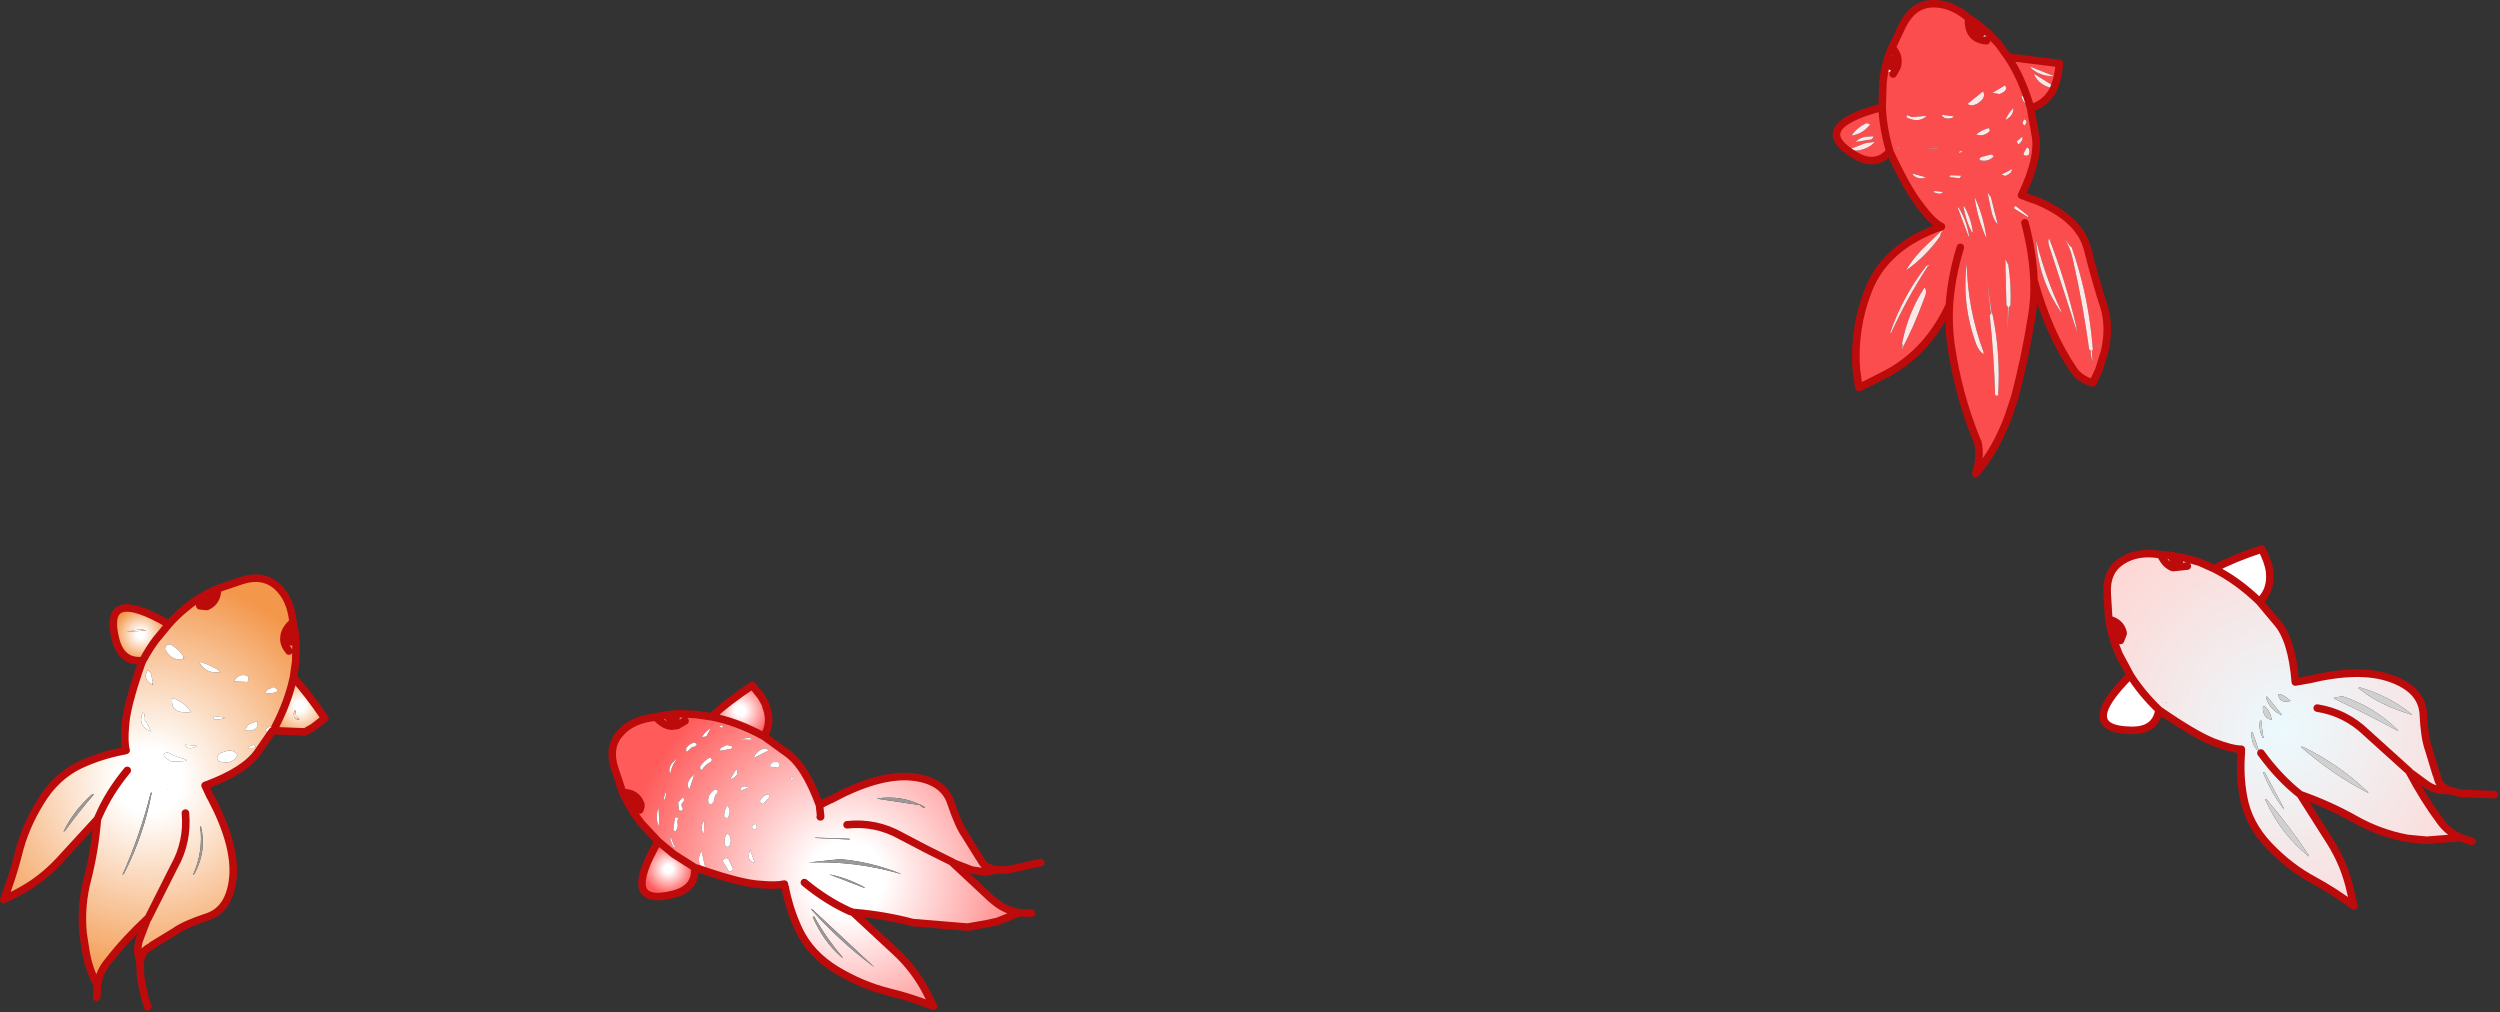 <?xml version="1.0" encoding="utf-8"?>
<svg version="1.1" id="Layer_1"
xmlns="http://www.w3.org/2000/svg"
xmlns:xlink="http://www.w3.org/1999/xlink"
xmlns:author="http://www.sothink.com"
width="331px" height="134px"
xml:space="preserve">
<rect width="100%" height="100%" fill="#333333" stroke="none"/>
<g id="1051" transform="matrix(1, 0, 0, 1, -148.05, -345.05)">
<path style="fill:#FFFFFF;fill-opacity:1" d="M447.75,419.55L447.75 419.6L447.75 419.55M441.2,420.35Q443.8 418.95 447.5 417.75Q448.35 419.35 448.55 420.7L448.6 420.7L448.65 420.75L448.55 420.85Q448.8 423.15 447.2 424.7Q444.3 421.9 441.2 420.35M430.25,441.75Q422.85 441.65 430.1 434.45Q431.55 436.75 433.75 438.9L433.9 439.05Q433.45 441.8 430.25 441.75" />
<path style="fill:#FEE7E7;fill-opacity:1" d="M447.75,419.6L447.75 419.55L447.75 419.6M451.15,440.25L451.2 440.3L451.15 440.3L451.15 440.25M437.2,419L437.3 419.05L437.45 419.25L437.45 419.4L436.55 420.1L435.75 420.05L434.8 419.1L434.8 418.9Q435.25 418.85 435.8 419.35L435.9 419.45L436.2 419.55L436.4 419.55L436.6 419.4L437.2 419M438.95,430.8L439 430.8L438.95 430.8M429.15,428.85L429.2 428.95L429.15 428.95L428.9 429.5L428.8 429.85L428.8 429.95L428.3 430.1L428.2 430Q428.15 429.65 428.4 429.3L428.45 429.2L428.5 429.05L428.6 428.65L428.05 428.1L427.8 427.75L428.1 428L428.15 428.05L428.25 428.15L428 427.65L428.05 427.55L428.2 427.65L428.25 427.7L428.8 428.65Q429 428.55 429.15 428.8L429.15 428.85M434.95,438.1L434.85 438.15L434.8 438.05L434.95 438.1M437.65,436.5L437.65 436.55L437.6 436.55L437.65 436.5M445.35,444.7L445.3 444.7L445.35 444.7M442.7,440.2L442.7 440.15L442.7 440.2M471.05,449.65L471 449.65L471 449.6L471.05 449.65" />
<radialGradient
id="RadialGradID_3353" gradientUnits="userSpaceOnUse" gradientTransform="matrix(0.039, 0, 0, 0.039, 450.4, 441.65)" spreadMethod ="pad" cx="0" cy="0" r="819.2" fx="0" fy="0" >
<stop  offset="0"  style="stop-color:#EBFAFE;stop-opacity:1" />
<stop  offset="1"  style="stop-color:#FFD5D2;stop-opacity:1" />
</radialGradient>
<path style="fill:url(#RadialGradID_3353) " d="M471.15,453.8Q472.15 455.2 473.8 455.95L469.35 456.3L466.75 456.05Q463.1 455.35 459.9 453.55Q456.55 451.65 452.6 450.25L456.6 456.55Q458.55 459.65 459.3 463.25L459.7 465Q457.15 463.1 454.5 461.65Q451.2 459.9 448.45 457Q445.75 454.15 445.1 450.65Q444.55 447.75 444.8 444.7L444.8 444.25Q443.55 444.25 441.1 443.3Q438.6 442.3 433.9 439.05L433.75 438.9Q431.55 436.75 430.1 434.45L428.6 431.65L428 430.1L428.2 430L428.3 430.1L428.8 429.95L428.8 429.85L429.15 428.95L429.2 428.95L429.15 428.85L429.15 428.8Q428.8 427.4 427.25 427.05L427.05 423.75Q426.85 420.7 428.95 419.35Q431.05 417.95 434.15 418.5L434.15 418.55Q434.75 419.85 435.75 420.2L436.55 420.1L437.45 419.4L437.45 419.25L437.3 419.05L437.4 418.95L439.3 419.5L441.2 420.35Q444.3 421.9 447.2 424.7L449.5 427.45Q451.5 429.7 451.95 435.35L453.65 435.05L453.7 435.25L453.7 435.05Q460.55 433.4 464.65 434.9Q468.7 436.35 468.9 439.6Q469.05 442.75 469.6 444.25L470.6 447.55L470.5 447.55L470.65 447.6L470.8 448.15Q471.05 449.2 472.5 449.75L471.05 449.65Q470.05 449.45 469.3 448.9L467.05 447.25Q468.95 450.85 471.15 453.8M450.95,437.55Q450.55 437.15 449.95 436.95L449.7 437Q449.85 438.25 451.35 437.85L450.95 437.55M447.65,438.65Q447.65 440.2 448.85 440.35L448.8 440.15Q448.5 438.95 447.8 438.5L447.65 438.65M448.05,437.3Q448.45 438.95 450.15 439.75L450.1 439.6L448.25 437.3L448.05 437.3M446.1,442.05Q446.2 443.85 447.05 444.45L447.05 444.2L446.3 442L446.1 442.05M447.25,440.6Q447.1 441.75 447.65 442.75L447.75 442.75Q447.5 441.7 447.5 440.5Q447.25 440.4 447.25 440.6M451.15,440.3L451.2 440.3L451.15 440.25L451.15 440.3M452.7,443.95Q457 447.7 461.65 450.05L461.5 449.85Q457.65 446.2 452.9 443.9L452.7 443.95M460.3,436.15Q463.1 438.45 467.45 439.7L467.15 439.45Q464.15 437.1 460.45 436.05L460.3 436.15M457.5,437.35L457.05 437.45L457.1 437.55Q461.7 439.75 465.6 441.85L465.45 441.65Q462.4 438.65 458.25 437.25L458.1 437.25L457.5 437.35M439,430.8L438.95 430.8L439 430.8M434.8,438.05L434.85 438.15L434.95 438.1L434.8 438.05M437.6,436.55L437.65 436.55L437.65 436.5L437.6 436.55M445.3,444.7L445.35 444.7L445.3 444.7M442.7,440.15L442.7 440.2L442.7 440.15M471,449.6L471 449.65L471.05 449.65L471 449.6M447.9,447.3Q447.65 447.25 447.7 447.4Q448.8 450.1 450.45 452.2L450.4 452L447.9 447.3M448,451Q450.05 455.5 453.75 458.45L453.7 458.25Q451.15 454.4 448.15 450.9Q447.9 450.8 448 451" />
<radialGradient
id="RadialGradID_3354" gradientUnits="userSpaceOnUse" gradientTransform="matrix(0.017, -0.017, 0.017, 0.017, 457.8, 438.6)" spreadMethod ="pad" cx="0" cy="0" r="819.2" fx="0" fy="0" >
<stop  offset="0"  style="stop-color:#FC7474;stop-opacity:1" />
<stop  offset="1"  style="stop-color:#FFFFFF;stop-opacity:1" />
</radialGradient>
<path style="fill:url(#RadialGradID_3354) " d="M453.7,435.25L453.65 435.05L453.7 435.05L453.7 435.25M470.6,447.55L470.8 447.55L470.85 447.65L470.65 447.6L470.5 447.55L470.6 447.55" />
<path style="fill:#D0D0D0;fill-opacity:1" d="M451.35,437.85Q449.85 438.25 449.7 437L449.95 436.95Q450.55 437.15 450.95 437.55L451.35 437.85M447.8,438.5Q448.5 438.95 448.8 440.15L448.85 440.35Q447.65 440.2 447.65 438.65L447.8 438.5M448.25,437.3L450.1 439.6L450.15 439.75Q448.45 438.95 448.05 437.3L448.25 437.3M446.3,442L447.05 444.2L447.05 444.45Q446.2 443.85 446.1 442.05L446.3 442M447.5,440.5Q447.5 441.7 447.75 442.75L447.65 442.75Q447.1 441.75 447.25 440.6Q447.25 440.4 447.5 440.5M452.9,443.9Q457.65 446.2 461.5 449.85L461.65 450.05Q457 447.7 452.7 443.95L452.9 443.9M460.45,436.05Q464.15 437.1 467.15 439.45L467.45 439.7Q463.1 438.45 460.3 436.15L460.45 436.05M458.1,437.25L458.25 437.25Q462.4 438.65 465.45 441.65L465.6 441.85Q461.7 439.75 457.1 437.55L457.05 437.45L457.5 437.35L458.1 437.25M450.4,452L450.45 452.2Q448.8 450.1 447.7 447.4Q447.65 447.25 447.9 447.3L450.4 452M448.15,450.9Q451.15 454.4 453.7 458.25L453.75 458.45Q450.05 455.5 448 451Q447.9 450.8 448.15 450.9" />
<path style="fill:#FB4D4D;fill-opacity:1" d="M437.3,419.05L437.2 419L436.6 419.4L436.4 419.55L436.2 419.55L435.9 419.45L435.8 419.35Q435.25 418.85 434.8 418.9L434.8 419.1L435.75 420.05L435.75 420.2Q434.75 419.85 434.15 418.55L434.25 418.5L435.45 418.6L437.2 418.9L437.4 418.95L437.3 419.05M428,428.35L427.95 428.35L427.55 428.45L427.25 427.05Q428.8 427.4 429.15 428.8Q429 428.55 428.8 428.65L428.25 427.7L428.2 427.65L428.05 427.55L428 427.65L428.25 428.15L428.15 428.05L428.1 428L427.8 427.75L428.05 428.1L428.6 428.65L428.5 429.05L428.45 429.2L428.4 429.3Q428.15 429.65 428.2 430L428 430.1L427.6 428.75L428 428.35M428.8,429.85L428.9 429.5L429.15 428.95L428.8 429.85" />
<radialGradient
id="RadialGradID_3355" gradientUnits="userSpaceOnUse" gradientTransform="matrix(0.023, -0.023, 0.023, 0.023, 432.95, 425.35)" spreadMethod ="pad" cx="0" cy="0" r="819.2" fx="0" fy="0" >
<stop  offset="0"  style="stop-color:#FC7474;stop-opacity:1" />
<stop  offset="1"  style="stop-color:#FFFFFF;stop-opacity:1" />
</radialGradient>
<path style="fill:url(#RadialGradID_3355) " d="M427.6,428.75L427.55 428.45L427.95 428.35L428 428.35L427.6 428.75" />
<path style="fill:none;stroke-width:1;stroke-linecap:round;stroke-linejoin:round;stroke-miterlimit:3;stroke:#BD0B0B;stroke-opacity:1" d="M437.4,418.95L439.3 419.5L441.2 420.35Q443.8 418.95 447.5 417.75Q448.35 419.35 448.55 420.7M448.55,420.85Q448.8 423.15 447.2 424.7L449.5 427.45Q451.5 429.7 451.95 435.35L453.65 435.05L453.7 435.05Q460.55 433.4 464.65 434.9Q468.7 436.35 468.9 439.6Q469.05 442.75 469.6 444.25L470.6 447.55L470.65 447.6L470.8 448.15Q471.05 449.2 472.5 449.75L472.55 449.75L473.85 450.1L474.1 450.1L478.3 450.25M452.6,450.25Q456.55 451.65 459.9 453.55Q463.1 455.35 466.75 456.05L469.35 456.3L473.8 455.95Q472.15 455.2 471.15 453.8Q468.95 450.85 467.05 447.25L467.05 447.2L461.35 442.05Q458.6 439.4 454.85 438.8M436.6,419.4L435.85 419.25L435.45 418.6L434.25 418.5M434.15,418.5L434.15 418.55Q434.75 419.85 435.75 420.2L437.65 420M429.15,428.8Q428.8 427.4 427.25 427.05L427.05 423.75Q426.85 420.7 428.95 419.35Q431.05 417.95 434.15 418.5L434.25 418.5M437.4,418.95L437.2 418.9L435.45 418.6M441.2,420.35Q444.3 421.9 447.2 424.7M427.25,427.05L427.55 428.45M427.95,428.35L428 428.35Q428.5 428.65 428.5 429.05L428.45 429.2M428.8,429.85L429.15 428.95M428,430.1L427.6 428.75L427.55 428.45M428,430.1L428.6 431.65L430.1 434.45Q431.55 436.75 433.75 438.9L433.9 439.05Q438.6 442.3 441.1 443.3Q443.55 444.25 444.8 444.25L444.8 444.7Q444.55 447.75 445.1 450.65Q445.75 454.15 448.45 457Q451.2 459.9 454.5 461.65Q457.15 463.1 459.7 465L459.3 463.25Q458.55 459.65 456.6 456.55L452.6 450.25Q449.75 448 447.4 444.75M430.1,434.45Q422.85 441.65 430.25 441.75Q433.45 441.8 433.9 439.05M467.05,447.25L469.3 448.9Q470.05 449.45 471.05 449.65L472.5 449.75L472.55 449.75M473.8,455.95L475.35 456.45" />
<path style="fill:#FB4D4D;fill-opacity:1" d="M399.25,353.8L399 353.5L399 352.4L398.95 352.35L398.85 352.2L398.8 352.25L398.75 352.85L398.7 352.7L398.7 352.6L398.6 352.25L398.55 352.25Q398.4 352.55 398.6 352.65L398.8 353.4L398.55 353.7L398.45 353.85L398.3 353.95Q397.9 354.05 397.8 354.45L397.9 354.55L398.35 354.6L398.65 354.3L399.2 353.95L399.15 353.95L399.2 353.9L399.25 353.8M394.1,396.05L393.9 394.4L393.75 394.95L393.65 395.05L393.85 394.15Q393.4 388.75 395.35 383.65Q397.6 377.65 405.1 375.05Q403.95 374.5 402.35 372.35Q400.65 370.25 398.25 365.1Q396.4 367.25 393.65 365.6Q387.35 361.85 397.25 359.25L397.35 356Q397.5 354.45 397.95 353L398.45 352.9L398 352.75Q398.2 352 398.55 351.35L399.95 348.4Q401.3 345.7 403.75 345.55Q406.25 345.4 408.65 347.4L408.7 347.5L408.8 347.5L409.75 348.15L411.3 349.45L412.65 350.85L413.9 352.6L420.7 353.45Q420.6 355.25 420.05 356.5L417.4 354.85L417.4 355Q418.05 356.3 419.65 356.7L420 356.7Q419.05 358.75 416.9 359.35L417.5 362.8Q418.15 365.8 415.7 370.9L417.3 371.5L417.3 371.7L417.4 371.5Q423.4 373.9 424.45 378.05Q425.65 382.75 426.6 385.6Q427.45 388.3 426.7 391.6L425.95 394L425.15 395.75Q423.45 395.25 422.65 394.1Q419.3 389.2 417.35 382.15Q417.45 384.6 417.05 386.95Q416.15 392.55 414.8 397.65L413.95 400.2Q412.35 404.55 409.65 407.75Q410.35 405.5 409.9 403.55L409.85 403.4L409.85 403.45L409.75 403.5L409.75 403.25Q407.3 397.25 406.35 390.65Q406 388.1 406.15 385.45Q403.3 391.6 397.9 394.5L395.45 395.75Q394.7 396.1 394.3 396.3L394.2 396L394.1 396.05M393.45,364.95L393.75 365Q395.4 364.85 396.25 363.85L396.1 363.85L395.05 364L394.9 364.05L392.95 364.8L393.45 364.95M402.95,360.4L401.2 360.55L400.55 360.3L400.45 360.35L400.55 360.45Q400.35 360.55 400.6 360.65Q402.05 361.35 403.1 360.45L402.95 360.4M402.7,364.8L402.65 364.8L404.55 364.7L404.5 364.65L402.7 364.8M395.15,361.35Q393.85 362 393.2 363Q394.65 362.8 395.65 361.55L395.55 361.45L395.15 361.35M395.9,363.45L396.1 363.2L396.1 363.15L396 363.1L395.05 363.15Q394.25 363.3 393.7 363.85L395.9 363.5L395.9 363.45M399.45,364.7L398.8 364.25L398.75 364.25L399.6 364.75L399.45 364.7M402.95,368.5L401.35 368.05L401.3 368.2Q402.1 368.95 403.1 368.5L402.95 368.5M404.2,370.35L404 370.45L404.05 370.5L404.5 370.65L404.85 370.7Q405.15 370.7 405.25 370.5L405.25 370.45L404.3 370.35L404.2 370.35M403.5,380.1L403.1 380.25Q399.95 384.3 398.3 389.15L398.45 389.1Q400.55 384.5 403.3 380.3L403.4 380.25L403.5 380.1M404.95,376.15L405.05 375.85L405.3 375.7L405.05 375.65L402.45 378.15Q401.15 379.55 400.4 380.85Q403 379.05 404.95 376.3L404.95 376.15M402.8,383.2Q400.65 386.55 399.9 390.45L399.9 390.6L399.95 390.65L399.95 390.8L399.85 391.3Q401.5 388.2 402.8 384.6Q403.25 383.65 402.9 383.15L402.8 383.2M419.95,355.1L416.9 353.9L416.85 353.95Q418 355.15 419.95 355.15L419.95 355.1M416.05,357.95L416 357.85L415.7 357.75L415.7 357.85Q415.85 358.5 416.3 358.8L416.3 358.7L416.05 357.95M417.55,356.5L418.15 357L418.05 356.9L417.5 356.45L417.55 356.5M410.1,349.45L410 349.35L409.7 349.1Q409.5 348.3 409.1 348.1L408.95 348.3L409.3 349.6L410 350L411.15 349.85L411.15 349.7L411.05 349.4L410.4 349.4L410.1 349.45M412.8,357.5Q414.05 357 413.5 356.35L411.85 357.35L412.8 357.5M410.6,357.15L408.55 358.8Q409 359.2 409.8 358.8Q411.1 358 410.6 357.15M413.65,360.9Q414.7 360.3 414.6 359.35Q413.95 360.05 413.6 360.85L413.65 360.9M411.5,362.35L411.4 362Q410.4 362.25 409.7 362.85Q410.65 363.2 411.45 362.45L411.5 362.35M415.1,363.85L415.25 364.15L415.4 364.1Q415.95 363.6 415.8 363.15L415.1 363.75L415.1 363.85M406.75,360.5L406.7 360.45L405.2 360.25L405.15 360.3Q405.45 360.95 406.55 360.65L406.6 360.6L406.7 360.5L406.75 360.5M407.45,365.3L407.9 365.15L407.75 365.05L407.5 365.1Q407.4 365.15 407.45 365.3M406.2,368.35L406.15 368.5L407.5 368.65L407.6 368.5L407.7 368.35L407.7 368.3L406.3 368.25L406.2 368.35M413.05,368.15L413.55 368.35L413.75 368.25Q414.45 367.95 414.45 367.4L414.35 367.5L413.05 368.15M411.95,365.65L411.9 365.6L411.8 365.55L411.65 365.5L410.35 365.85L410.15 366L410.15 366.15L410.15 366.25Q411.2 366.55 412 365.8L411.95 365.65M411.6,371.1L411.2 370.55L411.65 372.75Q411.9 374.1 412.55 374.75L411.65 371.15L411.6 371.1M416.2,361.55Q416.55 361.1 416.1 360.85L416 360.95Q415.85 361.15 415.85 361.45L416.15 361.7L416.2 361.55M416.25,364.85L415.95 365.4Q416.05 365.8 416.6 365.6L416.65 365.55Q416.9 364.95 416.55 364.6L416.4 364.6L416.25 364.85M417.65,377.1Q418.05 382.25 420.95 386.4L421 386.35Q418.9 381.9 417.7 377.1L417.65 377.1M416.6,373.65L414.9 372.3L414.65 372.6L416.55 373.8L416.6 373.65M422.15,377.65L422.1 377.6L421.15 376.3Q422.15 377.65 422.55 379.65Q423.85 385.4 424.65 391.3L424.7 391.35L424.9 391.5L424.85 391.65Q424.9 392.35 425.1 392.85L425.1 392.75L425 391.5L425.15 391.3L424.95 389.3Q424.3 383.4 422.35 377.8L422.15 377.65M419.35,377.6L423.05 389L422.9 388.05Q421.5 382.15 419.35 376.6Q419.15 376.95 419.35 377.6M411.05,376.45Q410.65 373.65 409.55 371.25L409.5 371.3Q409.9 374.05 411 376.5L411.05 376.45M408,372.4Q408.35 374.35 409.15 375.85L409.25 375.7Q409 373.9 408.1 372.35L408 372.4M407.25,372.55L408.7 376.4L408.75 376.3Q408.45 374.25 407.35 372.5L407.25 372.55M413.6,379.45L413.55 379.45L413.7 385.45L413.9 385.7L413.85 388.95L414 385.75L414.25 385.45L414.25 385.4Q414.35 382.7 413.95 380.05L413.9 380L413.6 379.45M411.45,386.85L411.5 386.9Q412.05 392.1 412.2 397.3Q412.35 397.55 412.6 397.4Q412.95 391.9 411.85 386.6L411.75 386.55L411.15 382.25L411.65 386.6L411.45 386.85M410.65,391.6Q408.55 385.9 408.45 379.95Q407.75 385.4 409.75 390.75Q410.15 391.65 410.7 391.95L410.65 391.6M425.95,391L425.9 390.9L425.65 390.8L425.95 391" />
<path style="fill:#FEE7E7;fill-opacity:1" d="M399.2,353.9L399.15 353.95L399.2 353.95L398.65 354.3L398.35 354.6L397.9 354.55L397.8 354.45Q397.9 354.05 398.3 353.95L398.45 353.85L398.55 353.7L398.8 353.4L398.6 352.65Q398.4 352.55 398.55 352.25L398.6 352.25L398.7 352.6L398.7 352.7L398.75 352.85L398.8 352.25L398.85 352.2L398.95 352.35L399 352.4L399 353.5L399.25 353.8L399.2 353.9M420.05,356.5L420.15 356.6L420 356.7L419.65 356.7Q418.05 356.3 417.4 355L417.4 354.85L420.05 356.5M392.95,364.8L394.9 364.05L395.05 364L396.1 363.85L396.25 363.85Q395.4 364.85 393.75 365L393.45 364.95L392.95 364.8M403.1,360.45Q402.05 361.35 400.6 360.65Q400.35 360.55 400.55 360.45L400.45 360.35L400.55 360.3L401.2 360.55L402.95 360.4L403.1 360.45M404.5,364.65L404.55 364.7L402.65 364.8L402.7 364.8L404.5 364.65M395.55,361.45L395.65 361.55Q394.65 362.8 393.2 363Q393.85 362 395.15 361.35L395.55 361.45M395.9,363.5L393.7 363.85Q394.25 363.3 395.05 363.15L396 363.1L396.1 363.15L396.1 363.2L395.9 363.45L395.9 363.5M399.6,364.75L398.75 364.25L398.8 364.25L399.45 364.7L399.6 364.75M403.1,368.5Q402.1 368.95 401.3 368.2L401.35 368.05L402.95 368.5L403.1 368.5M404.3,370.35L405.25 370.45L405.25 370.5Q405.15 370.7 404.85 370.7L404.5 370.65L404.05 370.5L404 370.45L404.2 370.35L404.3 370.35M403.4,380.25L403.3 380.3Q400.55 384.5 398.45 389.1L398.3 389.15Q399.95 384.3 403.1 380.25L403.5 380.1L403.4 380.25M404.95,376.3Q403 379.05 400.4 380.85Q401.15 379.55 402.45 378.15L405.05 375.65L405.3 375.7L405.05 375.85L404.95 376.15L404.95 376.3M402.9,383.15Q403.25 383.65 402.8 384.6Q401.5 388.2 399.85 391.3L399.95 390.8L399.95 390.65L399.9 390.6L399.9 390.45Q400.65 386.55 402.8 383.2L402.9 383.15M419.95,355.15Q418 355.15 416.85 353.95L416.9 353.9L419.95 355.1L419.95 355.15M416.3,358.7L416.3 358.8Q415.85 358.5 415.7 357.85L415.7 357.75L416 357.85L416.05 357.95L416.3 358.7M417.5,356.45L418.05 356.9L418.15 357L417.55 356.5L417.5 356.45M410.4,349.4L411.05 349.4L411.15 349.7L411.15 349.85L410 350L409.3 349.6L408.95 348.3L409.1 348.1Q409.5 348.3 409.7 349.1L410 349.35L410.1 349.45L410.4 349.4M411.85,357.35L413.5 356.35Q414.05 357 412.8 357.5L411.85 357.35M409.8,358.8Q409 359.2 408.55 358.8L410.6 357.15Q411.1 358 409.8 358.8M413.6,360.85Q413.95 360.05 414.6 359.35Q414.7 360.3 413.65 360.9L413.6 360.85M411.45,362.45Q410.65 363.2 409.7 362.85Q410.4 362.25 411.4 362L411.5 362.35L411.45 362.45M415.1,363.75L415.8 363.15Q415.95 363.6 415.4 364.1L415.25 364.15L415.1 363.85L415.1 363.75M406.7,360.5L406.6 360.6L406.55 360.65Q405.45 360.95 405.15 360.3L405.2 360.25L406.7 360.45L406.75 360.5L406.7 360.5M407.5,365.1L407.75 365.05L407.9 365.15L407.45 365.3Q407.4 365.15 407.5 365.1M406.3,368.25L407.7 368.3L407.7 368.35L407.6 368.5L407.5 368.65L406.15 368.5L406.2 368.35L406.3 368.25M414.35,367.5L414.45 367.4Q414.45 367.95 413.75 368.25L413.55 368.35L413.05 368.15L414.35 367.5M412,365.8Q411.2 366.55 410.15 366.25L410.15 366.15L410.15 366L410.35 365.85L411.65 365.5L411.8 365.55L411.9 365.6L411.95 365.65L412 365.8M411.65,371.15L412.55 374.75Q411.9 374.1 411.65 372.75L411.2 370.55L411.6 371.1L411.65 371.15M416.15,361.7L415.85 361.45Q415.85 361.15 416 360.95L416.1 360.85Q416.55 361.1 416.2 361.55L416.15 361.7M416.4,364.6L416.55 364.6Q416.9 364.95 416.65 365.55L416.6 365.6Q416.05 365.8 415.95 365.4L416.25 364.85L416.4 364.6M417.7,377.1Q418.9 381.9 421 386.35L420.95 386.4Q418.05 382.25 417.65 377.1L417.7 377.1M422.35,377.8Q424.3 383.4 424.95 389.3L425.15 391.3L425 391.5L425.1 392.75L425.1 392.85Q424.9 392.35 424.85 391.65L424.9 391.5L424.7 391.35L424.65 391.3Q423.85 385.4 422.55 379.65Q422.15 377.65 421.15 376.3L422.1 377.6L422.15 377.65L422.35 377.8M419.35,376.6Q421.5 382.15 422.9 388.05L423.05 389L419.35 377.6Q419.15 376.95 419.35 376.6M411,376.5Q409.9 374.05 409.5 371.3L409.55 371.25Q410.65 373.65 411.05 376.45L411 376.5M408.1,372.35Q409 373.9 409.25 375.7L409.15 375.85Q408.35 374.35 408 372.4L408.1 372.35M407.35,372.5Q408.45 374.25 408.75 376.3L408.7 376.4L407.25 372.55L407.35 372.5M413.9,380L413.95 380.05Q414.35 382.7 414.25 385.4L414.25 385.45L414 385.75L413.85 388.95L413.9 385.7L413.7 385.45L413.55 379.45L413.6 379.45L413.9 380M411.65,386.6L411.15 382.25L411.75 386.55L411.85 386.6Q412.95 391.9 412.6 397.4Q412.35 397.55 412.2 397.3Q412.05 392.1 411.5 386.9L411.45 386.85L411.65 386.6M410.7,391.95Q410.15 391.65 409.75 390.75Q407.75 385.4 408.45 379.95Q408.55 385.9 410.65 391.6L410.7 391.95" />
<radialGradient
id="RadialGradID_3356" gradientUnits="userSpaceOnUse" gradientTransform="matrix(0.031, -0.008, 0.008, 0.031, 404.25, 352.8)" spreadMethod ="pad" cx="0" cy="0" r="819.2" fx="0" fy="0" >
<stop  offset="0"  style="stop-color:#FC7474;stop-opacity:1" />
<stop  offset="1"  style="stop-color:#FFFFFF;stop-opacity:1" />
</radialGradient>
<path style="fill:url(#RadialGradID_3356) " d="M398,352.75L398.45 352.9L397.95 353L398 352.75M416.55,373.8L414.65 372.6L414.9 372.3L416.6 373.65L416.55 373.8" />
<radialGradient
id="RadialGradID_3357" gradientUnits="userSpaceOnUse" gradientTransform="matrix(0.024, -0.006, 0.006, 0.024, 419.15, 376.65)" spreadMethod ="pad" cx="0" cy="0" r="819.2" fx="0" fy="0" >
<stop  offset="0"  style="stop-color:#FC7474;stop-opacity:1" />
<stop  offset="1"  style="stop-color:#FFFFFF;stop-opacity:1" />
</radialGradient>
<path style="fill:url(#RadialGradID_3357) " d="M417.3,371.7L417.3 371.5L417.4 371.5L417.3 371.7M425.65,390.8L425.9 390.9L425.95 391L425.65 390.8" />
<radialGradient
id="RadialGradID_3358" gradientUnits="userSpaceOnUse" gradientTransform="matrix(0.031, -0.008, 0.008, 0.031, 410.95, 381.2)" spreadMethod ="pad" cx="0" cy="0" r="819.2" fx="0" fy="0" >
<stop  offset="0"  style="stop-color:#FC7474;stop-opacity:1" />
<stop  offset="1"  style="stop-color:#FFFFFF;stop-opacity:1" />
</radialGradient>
<path style="fill:url(#RadialGradID_3358) " d="M409.9,403.55L409.85 403.45L409.85 403.4L409.9 403.55" />
<radialGradient
id="RadialGradID_3359" gradientUnits="userSpaceOnUse" gradientTransform="matrix(0.022, -0.006, 0.006, 0.022, 404.75, 381.1)" spreadMethod ="pad" cx="0" cy="0" r="819.2" fx="0" fy="0" >
<stop  offset="0"  style="stop-color:#FC7474;stop-opacity:1" />
<stop  offset="1"  style="stop-color:#FFFFFF;stop-opacity:1" />
</radialGradient>
<path style="fill:url(#RadialGradID_3359) " d="M394.2,396L394.3 396.3L394.25 396.35L394.15 396.35L394.1 396.05L394.2 396" />
<path style="fill:none;stroke-width:1;stroke-linecap:round;stroke-linejoin:round;stroke-miterlimit:3;stroke:#BD0B0B;stroke-opacity:1" d="M399.25,353.8Q399.6 352.45 398.55 351.35Q398.2 352 398 352.75M398.45,352.9Q398.7 353.4 398.55 353.7L398.45 353.85M393.85,394.15Q393.4 388.75 395.35 383.65Q397.6 377.65 405.1 375.05Q403.95 374.5 402.35 372.35Q400.65 370.25 398.25 365.1Q396.4 367.25 393.65 365.6Q387.35 361.85 397.25 359.25L397.35 356Q397.5 354.45 397.95 353L398 352.75M399.2,353.95L398.7 354.85M398.55,351.35L399.95 348.4Q401.3 345.7 403.75 345.55Q406.25 345.4 408.65 347.4L408.8 347.5L409.75 348.15L411.3 349.45L412.65 350.85L413.9 352.6L420.7 353.45Q420.6 355.25 420.05 356.5M420,356.7Q419.05 358.75 416.9 359.35L417.5 362.8Q418.15 365.8 415.7 370.9L417.3 371.5L417.4 371.5Q423.4 373.9 424.45 378.05Q425.65 382.75 426.6 385.6Q427.45 388.3 426.7 391.6L425.95 394L425.15 395.75Q423.45 395.25 422.65 394.1Q419.3 389.2 417.35 382.15Q417.45 384.6 417.05 386.95Q416.15 392.55 414.8 397.65L413.95 400.2Q412.35 404.55 409.65 407.75Q410.35 405.5 409.9 403.55L409.85 403.45M409.75,403.25Q407.3 397.25 406.35 390.65Q406 388.1 406.15 385.45Q403.3 391.6 397.9 394.5L395.45 395.75Q394.7 396.1 394.3 396.3L394.25 396.35L394.15 396.35L394.1 396.05L393.9 394.4M398.25,365.1L398.2 364.9Q397.35 361.95 397.25 359.25M410.4,349.4Q409.5 349.05 409.75 348.15M408.65,347.4L408.7 347.5Q408.5 350.2 411.05 350.45M413.9,352.6Q415.8 355.45 416.9 359.35M416.15,374.55Q417.2 378.5 417.35 382.15M407.6,377.8Q406.4 381.7 406.15 385.45" />
<radialGradient
id="RadialGradID_3360" gradientUnits="userSpaceOnUse" gradientTransform="matrix(0.006, 0, 0, 0.006, 246.05, 439.15)" spreadMethod ="pad" cx="0" cy="0" r="819.2" fx="0" fy="0" >
<stop  offset="0.137"  style="stop-color:#FFFFFF;stop-opacity:1" />
<stop  offset="0.816"  style="stop-color:#FF5B5B;stop-opacity:1" />
</radialGradient>
<path style="fill:url(#RadialGradID_3360) " d="M248.4,437.5L248.35 437.45L248.35 437.5L248.4 437.5M242.25,439.95Q244.4 437.95 247.65 435.8L248.85 437.3L249.45 438.4L249.45 438.35L249.55 438.35L249.45 438.55Q250.3 440.65 249.2 442.55Q245.65 440.6 242.25 439.95" />
<radialGradient
id="RadialGradID_3361" gradientUnits="userSpaceOnUse" gradientTransform="matrix(6.10352e-005, 0, 0, 6.10352e-005, 248.35, 437.5)" spreadMethod ="pad" cx="0" cy="0" r="819.2" fx="0" fy="0" >
<stop  offset="0.137"  style="stop-color:#FFFFFF;stop-opacity:1" />
<stop  offset="0.816"  style="stop-color:#FF5B5B;stop-opacity:1" />
</radialGradient>
<path style="fill:url(#RadialGradID_3361) " d="M248.35,437.5L248.35 437.45L248.4 437.5L248.35 437.5" />
<radialGradient
id="RadialGradID_3362" gradientUnits="userSpaceOnUse" gradientTransform="matrix(0.044, 0, 0, 0.044, 260.15, 461.4)" spreadMethod ="pad" cx="0" cy="0" r="819.2" fx="0" fy="0" >
<stop  offset="0.137"  style="stop-color:#FFFFFF;stop-opacity:1" />
<stop  offset="0.816"  style="stop-color:#FF5B5B;stop-opacity:1" />
</radialGradient>
<path style="fill:url(#RadialGradID_3362) " d="M249.2,442.55L252.1 444.65Q254.6 446.3 256.55 451.65L258.05 450.9L258.2 451.1L258.1 450.9Q264.3 447.55 268.65 447.9Q272.95 448.3 273.95 451.35Q274.95 454.35 275.9 455.7L277.7 458.6L277.6 458.65L277.75 458.65L278.05 459.15Q278.55 460.05 280.1 460.2L278.65 460.5L278.6 460.45L278.6 460.5L278.4 460.5L276.75 460.25L274.15 459.25L279.3 464.05L279.85 464.5Q281.15 465.55 282.95 465.9L280.1 467.05L278.7 467.35L276.15 467.8L268.9 467.2Q265.15 466.2 261 465.85L266.5 470.95Q269.2 473.4 270.85 476.7L271.65 478.3Q268.7 477.1 265.75 476.4Q262.15 475.5 258.75 473.45Q255.4 471.4 253.85 468.2Q252.6 465.55 252 462.5L251.95 462.4L251.9 462.1Q250.85 462.35 248.65 462.15L248.1 462.1Q245.85 461.85 241.65 460.45L240.35 460L240.3 460L240.25 460L240 459.9L239.85 459.8L237.25 458.15L235.2 456.45L233 454.1L232 452.75L232.2 452.65L232.3 452.65Q232.6 452.75 232.75 452.4L232.75 452.3Q233 451.8 232.85 451.4L232.85 451.35L232.8 451.3L232.75 451.2Q232.1 449.95 230.5 450L229.45 446.85Q228.5 444 230.15 442.15Q231.8 440.25 234.95 440L234.95 440.05Q235.9 441.1 236.95 441.2L237.75 441.1L237.7 440.9L238.4 440L238.3 439.85L238.15 439.65L238.2 439.55L240.15 439.65L242.25 439.95Q245.65 440.6 249.2 442.55M243.3,441.25Q243.9 441.6 243.7 441.1L243.3 441.2L243.3 441.25M244.95,443.85L244.3 443.7L244.15 443.75L243.55 444.05Q243.4 444.1 243.4 444.3L243.4 444.45L244.85 444.2L245 444L245 443.9L244.95 443.85M247.55,442.9Q247.35 442.65 247.05 442.75L245.9 442.95L247.6 443L247.55 442.9M249.05,444.2Q248.1 444.6 247.85 445.4L249.75 444.45L249.75 444.35Q249.5 444.1 249.2 444.15L249.05 444.2M270.05,451.85L270.3 452L270.55 452L270.4 451.85L269.95 451.6L269.9 451.6Q267.35 450.35 264.25 450.75L264.2 450.8L269.85 451.65L269.9 451.7L270.05 451.85M259.3,458.8L255.05 459.25Q261.15 459 267.1 460.7L267.4 460.8L267.1 460.65Q263.3 459.15 259.3 458.8M253.15,448.1L252.8 447.95L252.7 448.05Q252.8 448.5 253.15 448.15L253.15 448.1M256.65,453.2L256.7 453.2L256.7 453.15L256.65 453.2M257,456.65L257.05 456.6L257 456.65M260.6,456.2L260.5 456.1L256.05 455.95L255.9 456L256.05 456L260.6 456.2M250.7,445.95L250.45 445.95L250.3 446.05Q250 446.2 250 446.55L251.1 446.7L251.25 446.45L251.3 446.3L251.25 446.2Q251.1 445.85 250.7 445.9L250.7 445.95M248.65,451.2L249 451.5L249.15 451.45L249.95 450.55L249.95 450.45Q249.95 450.2 249.55 450.25Q248.9 450.5 248.65 451.15L248.65 451.2M244.85,448.2Q245.95 447.75 245.6 446.95Q245.5 446.95 245.45 447.05L244.75 448.15L244.85 448.2M247.2,449.25L246.6 449.15L246.25 449.25L246.1 449.5L246.1 449.75L246.35 449.7L246.55 449.55L247.25 449.3L247.2 449.25M248,454.15Q247.55 454.25 247.65 454.75L248.05 454.9L248.1 454.85Q248.45 454.35 248 454.1L248 454.15M244.3,451.8Q243.85 452.45 243.95 453.3L244.4 453.35L244.45 453.25Q244.9 452.35 244.4 451.75L244.3 451.8M244.4,455.4L244.3 455.45Q243.8 456.1 244.05 456.95Q244.2 457.25 244.55 457.15L244.6 457.1Q245.1 456.1 244.4 455.4M247.35,457.65Q247.15 458.1 247.2 458.65Q247.55 459.3 247.95 459.25L247.95 459.2L247.4 457.65L247.35 457.65M248.8,458.7L248.8 458.75L248.85 458.7L248.8 458.7M252.55,462.4L252.55 462.35L252.5 462.4L252.55 462.4M244.4,458.75L244.2 458.65L244.05 458.7L243.7 459L243.75 459.1L244.55 460.4L244.75 460.45L245.05 460.25L245.1 460.1L244.5 458.8L244.4 458.75M257.8,460.8L262.6 462.65L262.45 462.5Q260.25 461.3 257.8 460.8M263.8,473.1L263.6 472.9L255.55 465.4L255.45 465.45Q259.2 469.65 263.6 472.95L263.8 473.1M259.65,471.9L259.5 471.65Q257.4 469.2 255.85 466.4L255.65 466.45Q257.1 469.75 259.45 471.75L259.65 471.9M241.95,441.6Q241.3 442.05 241 442.65L241.55 442.55L241.6 442.5L242.1 441.55L241.95 441.6M239.75,443.4L239.75 443.45Q239.2 443.6 238.9 444.15L238.9 444.45L239 444.6L239.7 443.95L240.05 443.9L240.3 443.65L240.25 443.55Q240.05 443.3 239.75 443.4M242.25,445.8Q242.4 445.5 242.05 445.35Q241.35 445.7 240.85 446.4L240.8 446.45Q240.65 446.85 240.95 447L241 446.95Q241.45 446.25 242.2 445.9L242.25 445.8M239.85,447.7Q238.75 448.65 239.3 449.55L239.35 449.5L239.95 447.65L239.85 447.7M238.35,451.4Q238.85 450.95 238.45 450.6L237.85 451.3L237.85 451.45L237.95 452.3Q238.3 452.55 238.45 452.2L238.45 452.1Q238.25 451.85 238.3 451.45L238.35 451.4M242.6,449.65Q241.65 450.3 241.85 451.4Q242.15 451.65 242.4 451.4L242.55 451.15L242.75 450.3L242.85 450.25Q243.35 449.75 242.8 449.55L242.6 449.65M237.65,445.55Q236.35 446.45 236.8 447.5L236.8 447.45Q237.05 446.2 237.75 445.5L237.65 445.55M235.9,451L235.9 451.05Q236.3 450.65 236.2 450L236.1 450.05L235.9 451M237.55,453.25L237.4 453.4L237.2 454.9L237.25 454.95Q237.35 455.15 237.55 455.1L237.65 454.85L237.8 454.4L237.75 454.1L237.75 453.7L237.75 453.65Q238.05 453.3 237.55 453.25M235.25,452.15L235.15 452.2Q234.8 453.6 235.3 454.4L235.35 454.35L235.25 452.15M236.85,455.8L236.8 456.2L237.15 457.1L237.55 457.35L237.25 456.9L236.95 456.1L236.95 456.05L236.9 455.8L236.85 455.8M241.3,453.75L241.2 453.8Q240.7 454.7 241.2 455.4L241.25 455.3L241.3 453.75M240.9,457.8Q240.45 458.5 240.65 459.4L241 460.1Q241.25 460.35 241.45 460.1L241.45 460L240.95 457.8L240.9 457.8M242.95,456.5L243 456.5L243 456.45L242.95 456.5" />
<path style="fill:#FFFFFF;fill-opacity:1" d="M243.3,441.2L243.7 441.1Q243.9 441.6 243.3 441.25L243.3 441.2M245,443.9L245 444L244.85 444.2L243.4 444.45L243.4 444.3Q243.4 444.1 243.55 444.05L244.15 443.75L244.3 443.7L244.95 443.85L245 443.9M247.6,443L245.9 442.95L247.05 442.75Q247.35 442.65 247.55 442.9L247.6 443M249.2,444.15Q249.5 444.1 249.75 444.35L249.75 444.45L247.85 445.4Q248.1 444.6 249.05 444.2L249.2 444.15M253.15,448.15Q252.8 448.5 252.7 448.05L252.8 447.95L253.15 448.1L253.15 448.15M250.7,445.9Q251.1 445.85 251.25 446.2L251.3 446.3L251.25 446.45L251.1 446.7L250 446.55Q250 446.2 250.3 446.05L250.45 445.95L250.7 445.95L250.7 445.9M248.65,451.15Q248.9 450.5 249.55 450.25Q249.95 450.2 249.95 450.45L249.95 450.55L249.15 451.45L249 451.5L248.65 451.2L248.65 451.15M244.75,448.15L245.45 447.05Q245.5 446.95 245.6 446.95Q245.95 447.75 244.85 448.2L244.75 448.15M247.25,449.3L246.55 449.55L246.35 449.7L246.1 449.75L246.1 449.5L246.25 449.25L246.6 449.15L247.2 449.25L247.25 449.3M248,454.1Q248.45 454.35 248.1 454.85L248.05 454.9L247.65 454.75Q247.55 454.25 248 454.15L248 454.1M244.4,451.75Q244.9 452.35 244.45 453.25L244.4 453.35L243.95 453.3Q243.85 452.45 244.3 451.8L244.4 451.75M244.6,457.1L244.55 457.15Q244.2 457.25 244.05 456.95Q243.8 456.1 244.3 455.45L244.4 455.4Q245.1 456.1 244.6 457.1M247.4,457.65L247.95 459.2L247.95 459.25Q247.55 459.3 247.2 458.65Q247.15 458.1 247.35 457.65L247.4 457.65M244.5,458.8L245.1 460.1L245.05 460.25L244.75 460.45L244.55 460.4L243.75 459.1L243.7 459L244.05 458.7L244.2 458.65L244.4 458.75L244.5 458.8M242.1,441.55L241.6 442.5L241.55 442.55L241 442.65Q241.3 442.05 241.95 441.6L242.1 441.55M240.25,443.55L240.3 443.65L240.05 443.9L239.7 443.95L239 444.6L238.9 444.45L238.9 444.15Q239.2 443.6 239.75 443.45L239.75 443.4Q240.05 443.3 240.25 443.55M242.2,445.9Q241.45 446.25 241 446.95L240.95 447Q240.65 446.85 240.8 446.45L240.85 446.4Q241.35 445.7 242.05 445.35Q242.4 445.5 242.25 445.8L242.2 445.9M239.95,447.65L239.35 449.5L239.3 449.55Q238.75 448.65 239.85 447.7L239.95 447.65M238.3,451.45Q238.25 451.85 238.45 452.1L238.45 452.2Q238.3 452.55 237.95 452.3L237.85 451.45L237.85 451.3L238.45 450.6Q238.85 450.95 238.35 451.4L238.3 451.45M242.8,449.55Q243.35 449.75 242.85 450.25L242.75 450.3L242.55 451.15L242.4 451.4Q242.15 451.65 241.85 451.4Q241.65 450.3 242.6 449.65L242.8 449.55M237.75,445.5Q237.05 446.2 236.8 447.45L236.8 447.5Q236.35 446.45 237.65 445.55L237.75 445.5M236.1,450.05L236.2 450Q236.3 450.65 235.9 451.05L235.9 451L236.1 450.05M237.75,453.65L237.75 453.7L237.75 454.1L237.8 454.4L237.65 454.85L237.55 455.1Q237.35 455.15 237.25 454.95L237.2 454.9L237.4 453.4L237.55 453.25Q238.05 453.3 237.75 453.65M235.35,454.35L235.3 454.4Q234.8 453.6 235.15 452.2L235.25 452.15L235.35 454.35M236.9,455.8L236.95 456.05L236.95 456.1L237.25 456.9L237.55 457.35L237.15 457.1L236.8 456.2L236.85 455.8L236.9 455.8M241.25,455.3L241.2 455.4Q240.7 454.7 241.2 453.8L241.3 453.75L241.25 455.3M240.95,457.8L241.45 460L241.45 460.1Q241.25 460.35 241 460.1L240.65 459.4Q240.45 458.5 240.9 457.8L240.95 457.8" />
<path style="fill:#999999;fill-opacity:1" d="M264.2,450.8L264.25 450.75Q267.35 450.35 269.9 451.6L269.85 451.65L264.2 450.8M269.9,451.7L269.95 451.6L270.4 451.85L270.55 452L270.3 452L270.05 451.85L269.9 451.7M267.1,460.65L267.1 460.7Q261.15 459 255.05 459.25L259.3 458.8Q263.3 459.15 267.1 460.65M256.05,456L256.05 455.95L260.5 456.1L260.6 456.2L256.05 456M262.45,462.5L262.6 462.65L257.8 460.8Q260.25 461.3 262.45 462.5M263.6,472.95Q259.2 469.65 255.45 465.45L255.55 465.4L263.6 472.9L263.6 472.95M259.45,471.75Q257.1 469.75 255.65 466.45L255.85 466.4Q257.4 469.2 259.5 471.65L259.45 471.75" />
<radialGradient
id="RadialGradID_3363" gradientUnits="userSpaceOnUse" gradientTransform="matrix(0.004, 0, 0, 0.004, 267.4, 451.35)" spreadMethod ="pad" cx="0" cy="0" r="819.2" fx="0" fy="0" >
<stop  offset="0.137"  style="stop-color:#FFFFFF;stop-opacity:1" />
<stop  offset="0.816"  style="stop-color:#FF5B5B;stop-opacity:1" />
</radialGradient>
<path style="fill:url(#RadialGradID_3363) " d="M269.95,451.6L269.9 451.7L269.85 451.65L269.9 451.6L269.95 451.6" />
<radialGradient
id="RadialGradID_3364" gradientUnits="userSpaceOnUse" gradientTransform="matrix(0.008, 0, 0, 0.008, 261.25, 459.8)" spreadMethod ="pad" cx="0" cy="0" r="819.2" fx="0" fy="0" >
<stop  offset="0.137"  style="stop-color:#FFFFFF;stop-opacity:1" />
<stop  offset="0.816"  style="stop-color:#FF5B5B;stop-opacity:1" />
</radialGradient>
<path style="fill:url(#RadialGradID_3364) " d="M267.1,460.65L267.4 460.8L267.1 460.7L267.1 460.65" />
<radialGradient
id="RadialGradID_3365" gradientUnits="userSpaceOnUse" gradientTransform="matrix(6.10352e-005, 0, 0, 6.10352e-005, 278.6, 460.5)" spreadMethod ="pad" cx="0" cy="0" r="819.2" fx="0" fy="0" >
<stop  offset="0.137"  style="stop-color:#FFFFFF;stop-opacity:1" />
<stop  offset="0.816"  style="stop-color:#FF5B5B;stop-opacity:1" />
</radialGradient>
<path style="fill:url(#RadialGradID_3365) " d="M278.6,460.45L278.65 460.5L278.6 460.5L278.6 460.45" />
<radialGradient
id="RadialGradID_3366" gradientUnits="userSpaceOnUse" gradientTransform="matrix(0.012, -0.021, 0.021, 0.012, 263, 453.25)" spreadMethod ="pad" cx="0" cy="0" r="819.2" fx="0" fy="0" >
<stop  offset="0.137"  style="stop-color:#FFFFFF;stop-opacity:1" />
<stop  offset="0.816"  style="stop-color:#FF5B5B;stop-opacity:1" />
</radialGradient>
<path style="fill:url(#RadialGradID_3366) " d="M258.2,451.1L258.05 450.9L258.1 450.9L258.2 451.1M277.7,458.6L277.9 458.55L277.95 458.6L277.75 458.65L277.6 458.65L277.7 458.6" />
<radialGradient
id="RadialGradID_3367" gradientUnits="userSpaceOnUse" gradientTransform="matrix(6.10352e-005, 0, 0, 6.10352e-005, 256.65, 453.2)" spreadMethod ="pad" cx="0" cy="0" r="819.2" fx="0" fy="0" >
<stop  offset="0.137"  style="stop-color:#FFFFFF;stop-opacity:1" />
<stop  offset="0.816"  style="stop-color:#FF5B5B;stop-opacity:1" />
</radialGradient>
<path style="fill:url(#RadialGradID_3367) " d="M256.7,453.15L256.7 453.2L256.65 453.2L256.7 453.15" />
<radialGradient
id="RadialGradID_3368" gradientUnits="userSpaceOnUse" gradientTransform="matrix(6.10352e-005, 0, 0, 6.10352e-005, 257.05, 456.6)" spreadMethod ="pad" cx="0" cy="0" r="819.2" fx="0" fy="0" >
<stop  offset="0.137"  style="stop-color:#FFFFFF;stop-opacity:1" />
<stop  offset="0.816"  style="stop-color:#FF5B5B;stop-opacity:1" />
</radialGradient>
<path style="fill:url(#RadialGradID_3368) " d="M257.05,456.6L257 456.65L257.05 456.6" />
<radialGradient
id="RadialGradID_3369" gradientUnits="userSpaceOnUse" gradientTransform="matrix(0.003, 0, 0, 0.003, 258.25, 456.1)" spreadMethod ="pad" cx="0" cy="0" r="819.2" fx="0" fy="0" >
<stop  offset="0.137"  style="stop-color:#FFFFFF;stop-opacity:1" />
<stop  offset="0.816"  style="stop-color:#FF5B5B;stop-opacity:1" />
</radialGradient>
<path style="fill:url(#RadialGradID_3369) " d="M256.05,456L255.9 456L256.05 455.95L256.05 456" />
<radialGradient
id="RadialGradID_3370" gradientUnits="userSpaceOnUse" gradientTransform="matrix(6.10352e-005, 0, 0, 6.10352e-005, 248.8, 458.7)" spreadMethod ="pad" cx="0" cy="0" r="819.2" fx="0" fy="0" >
<stop  offset="0.137"  style="stop-color:#FFFFFF;stop-opacity:1" />
<stop  offset="0.816"  style="stop-color:#FF5B5B;stop-opacity:1" />
</radialGradient>
<path style="fill:url(#RadialGradID_3370) " d="M248.85,458.7L248.8 458.75L248.8 458.7L248.85 458.7" />
<radialGradient
id="RadialGradID_3371" gradientUnits="userSpaceOnUse" gradientTransform="matrix(6.10352e-005, 0, 0, 6.10352e-005, 252.55, 462.35)" spreadMethod ="pad" cx="0" cy="0" r="819.2" fx="0" fy="0" >
<stop  offset="0.137"  style="stop-color:#FFFFFF;stop-opacity:1" />
<stop  offset="0.816"  style="stop-color:#FF5B5B;stop-opacity:1" />
</radialGradient>
<path style="fill:url(#RadialGradID_3371) " d="M252.5,462.4L252.55 462.35L252.55 462.4L252.5 462.4" />
<radialGradient
id="RadialGradID_3372" gradientUnits="userSpaceOnUse" gradientTransform="matrix(0.004, 0, 0, 0.004, 257.65, 469.15)" spreadMethod ="pad" cx="0" cy="0" r="819.2" fx="0" fy="0" >
<stop  offset="0.137"  style="stop-color:#FFFFFF;stop-opacity:1" />
<stop  offset="0.816"  style="stop-color:#FF5B5B;stop-opacity:1" />
</radialGradient>
<path style="fill:url(#RadialGradID_3372) " d="M259.5,471.65L259.65 471.9L259.45 471.75L259.5 471.65" />
<radialGradient
id="RadialGradID_3373" gradientUnits="userSpaceOnUse" gradientTransform="matrix(0.008, 0, 0, 0.008, 259.65, 469.25)" spreadMethod ="pad" cx="0" cy="0" r="819.2" fx="0" fy="0" >
<stop  offset="0.137"  style="stop-color:#FFFFFF;stop-opacity:1" />
<stop  offset="0.816"  style="stop-color:#FF5B5B;stop-opacity:1" />
</radialGradient>
<path style="fill:url(#RadialGradID_3373) " d="M263.6,472.9L263.8 473.1L263.6 472.95L263.6 472.9" />
<radialGradient
id="RadialGradID_3374" gradientUnits="userSpaceOnUse" gradientTransform="matrix(0.002, 0, 0, 0.002, 236.25, 440.45)" spreadMethod ="pad" cx="0" cy="0" r="819.2" fx="0" fy="0" >
<stop  offset="0.137"  style="stop-color:#FFFFFF;stop-opacity:1" />
<stop  offset="0.816"  style="stop-color:#FF5B5B;stop-opacity:1" />
</radialGradient>
<path style="fill:url(#RadialGradID_3374) " d="M236.95,441.2Q235.9 441.1 234.95 440.05L235.05 439.95L236.2 439.7L236.8 440.25L237.55 440.2L237.4 440.4L237.2 440.45L236.85 440.45L236.75 440.35L235.7 440.15L235.75 440.4L236.9 441.05L236.95 441.2" />
<radialGradient
id="RadialGradID_3375" gradientUnits="userSpaceOnUse" gradientTransform="matrix(0.002, 0, 0, 0.002, 237.05, 440.35)" spreadMethod ="pad" cx="0" cy="0" r="819.2" fx="0" fy="0" >
<stop  offset="0.137"  style="stop-color:#FFFFFF;stop-opacity:1" />
<stop  offset="0.816"  style="stop-color:#FF5B5B;stop-opacity:1" />
</radialGradient>
<path style="fill:url(#RadialGradID_3375) " d="M238.05,439.7L238.15 439.65L238.3 439.85L238.4 440L237.7 440.9L236.9 441.05L235.75 440.4L235.7 440.15L236.75 440.35L236.85 440.45L237.2 440.45L237.4 440.4L237.55 440.2L238.05 439.7" />
<radialGradient
id="RadialGradID_3376" gradientUnits="userSpaceOnUse" gradientTransform="matrix(0.001, 0, 0, 0.001, 237.2, 439.9)" spreadMethod ="pad" cx="0" cy="0" r="819.2" fx="0" fy="0" >
<stop  offset="0.137"  style="stop-color:#FFFFFF;stop-opacity:1" />
<stop  offset="0.816"  style="stop-color:#FF5B5B;stop-opacity:1" />
</radialGradient>
<path style="fill:url(#RadialGradID_3376) " d="M238.15,439.65L238.05 439.7L237.55 440.2L236.8 440.25L236.2 439.7L238 439.55L238.2 439.55L238.15 439.65" />
<radialGradient
id="RadialGradID_3377" gradientUnits="userSpaceOnUse" gradientTransform="matrix(0, 0, 0, 0, 0, 0)" spreadMethod ="pad" cx="0" cy="0" r="819.2" fx="0" fy="0" >
<stop  offset="0.137"  style="stop-color:#FFFFFF;stop-opacity:1" />
<stop  offset="0.816"  style="stop-color:#FF5B5B;stop-opacity:1" />
</radialGradient>
<path style="fill:url(#RadialGradID_3377) " d="M237.75,441.1L236.95 441.2L236.9 441.05L237.7 440.9L237.75 441.1" />
<radialGradient
id="RadialGradID_3378" gradientUnits="userSpaceOnUse" gradientTransform="matrix(6.10352e-005, 0, 0, 6.10352e-005, 243, 456.5)" spreadMethod ="pad" cx="0" cy="0" r="819.2" fx="0" fy="0" >
<stop  offset="0.137"  style="stop-color:#FFFFFF;stop-opacity:1" />
<stop  offset="0.816"  style="stop-color:#FF5B5B;stop-opacity:1" />
</radialGradient>
<path style="fill:url(#RadialGradID_3378) " d="M243,456.45L243 456.5L242.95 456.5L243 456.45" />
<radialGradient
id="RadialGradID_3379" gradientUnits="userSpaceOnUse" gradientTransform="matrix(0.002, 0, 0, 0.002, 231.65, 450.8)" spreadMethod ="pad" cx="0" cy="0" r="819.2" fx="0" fy="0" >
<stop  offset="0.137"  style="stop-color:#FFFFFF;stop-opacity:1" />
<stop  offset="0.816"  style="stop-color:#FF5B5B;stop-opacity:1" />
</radialGradient>
<path style="fill:url(#RadialGradID_3379) " d="M231.55,451.1L231.15 451.3L230.5 450Q232.1 449.95 232.75 451.2L232.4 451.15L231.65 450.35L231.55 450.35L231.4 450.3L231.4 450.4L231.75 450.85L231.65 450.75L231.55 450.7L231.25 450.55L231.2 450.55Q231.3 450.9 231.55 450.8L232.2 451.2L232.2 451.65Q232.15 451.25 231.55 451.1" />
<radialGradient
id="RadialGradID_3380" gradientUnits="userSpaceOnUse" gradientTransform="matrix(0.002, 0, 0, 0.002, 232.05, 451.5)" spreadMethod ="pad" cx="0" cy="0" r="819.2" fx="0" fy="0" >
<stop  offset="0.137"  style="stop-color:#FFFFFF;stop-opacity:1" />
<stop  offset="0.816"  style="stop-color:#FF5B5B;stop-opacity:1" />
</radialGradient>
<path style="fill:url(#RadialGradID_3380) " d="M232.75,452.3L232.75 452.4Q232.6 452.75 232.3 452.65L232.2 452.65Q232 452.3 232.2 451.9L232.2 451.75L232.2 451.65L232.2 451.2L231.55 450.8Q231.3 450.9 231.2 450.55L231.25 450.55L231.55 450.7L231.65 450.75L231.75 450.85L231.4 450.4L231.4 450.3L231.55 450.35L231.65 450.35L232.4 451.15L232.75 451.2L232.8 451.3L232.85 451.35L232.85 451.4L232.75 451.95L232.75 452.3" />
<radialGradient
id="RadialGradID_3381" gradientUnits="userSpaceOnUse" gradientTransform="matrix(0.016, -0.028, 0.028, 0.016, 235.6, 446.9)" spreadMethod ="pad" cx="0" cy="0" r="819.2" fx="0" fy="0" >
<stop  offset="0.137"  style="stop-color:#FFFFFF;stop-opacity:1" />
<stop  offset="0.816"  style="stop-color:#FF5B5B;stop-opacity:1" />
</radialGradient>
<path style="fill:url(#RadialGradID_3381) " d="M231.15,451.3L231.55 451.1L231.3 451.55L231.15 451.3" />
<radialGradient
id="RadialGradID_3382" gradientUnits="userSpaceOnUse" gradientTransform="matrix(0.001, 0, 0, 0.001, 231.75, 451.95)" spreadMethod ="pad" cx="0" cy="0" r="819.2" fx="0" fy="0" >
<stop  offset="0.137"  style="stop-color:#FFFFFF;stop-opacity:1" />
<stop  offset="0.816"  style="stop-color:#FF5B5B;stop-opacity:1" />
</radialGradient>
<path style="fill:url(#RadialGradID_3382) " d="M232.2,452.65L232 452.75L231.3 451.55L231.55 451.1Q232.15 451.25 232.2 451.65L232.2 451.75L232.2 451.9Q232 452.3 232.2 452.65" />
<radialGradient
id="RadialGradID_3383" gradientUnits="userSpaceOnUse" gradientTransform="matrix(0.001, 0, 0, 0.001, 232.8, 451.85)" spreadMethod ="pad" cx="0" cy="0" r="819.2" fx="0" fy="0" >
<stop  offset="0.137"  style="stop-color:#FFFFFF;stop-opacity:1" />
<stop  offset="0.816"  style="stop-color:#FF5B5B;stop-opacity:1" />
</radialGradient>
<path style="fill:url(#RadialGradID_3383) " d="M232.75,451.95L232.85 451.4Q233 451.8 232.75 452.3L232.75 451.95" />
<radialGradient
id="RadialGradID_3384" gradientUnits="userSpaceOnUse" gradientTransform="matrix(0.005, 0, 0, 0.005, 236.55, 460.1)" spreadMethod ="pad" cx="0" cy="0" r="819.2" fx="0" fy="0" >
<stop  offset="0.137"  style="stop-color:#FFFFFF;stop-opacity:1" />
<stop  offset="0.816"  style="stop-color:#FF5B5B;stop-opacity:1" />
</radialGradient>
<path style="fill:url(#RadialGradID_3384) " d="M235.2,456.45L237.25 458.15L239.85 459.8L240 459.9Q240.3 462.65 237.2 463.45Q230.05 465.25 235.2 456.45" />
<path style="fill:none;stroke-width:1;stroke-linecap:round;stroke-linejoin:round;stroke-miterlimit:3;stroke:#BD0B0B;stroke-opacity:1" d="M238.2,439.55L240.15 439.65L242.25 439.95Q244.4 437.95 247.65 435.8L248.85 437.3L249.45 438.4M249.45,438.55Q250.3 440.65 249.2 442.55L252.1 444.65Q254.6 446.3 256.55 451.65L258.05 450.9L258.1 450.9Q264.3 447.55 268.65 447.9Q272.95 448.3 273.95 451.35Q274.95 454.35 275.9 455.7L277.7 458.6L277.75 458.65L278.05 459.15Q278.55 460.05 280.1 460.2L280.15 460.2L280.15 460.25L281.5 460.2L281.75 460.15L285.85 459.25M278.6,460.5L278.65 460.5L280.1 460.2L280.15 460.25M278.6,460.5L278.4 460.5L276.75 460.25L274.15 459.25L279.3 464.05L279.85 464.5Q281.15 465.55 282.95 465.9L284.6 465.95M274.15,459.25L274.15 459.2Q270.75 457.55 267.3 455.7Q264 453.85 260.2 454.25M230.5,450L231.15 451.3L231.3 451.55L232 452.75L233 454.1L235.2 456.45L237.25 458.15L239.85 459.8L240 459.9L240.25 460L240.3 460L240.35 460L241.65 460.45Q245.85 461.85 248.1 462.1L248.65 462.15Q250.85 462.35 251.9 462.1L251.95 462.4L252 462.5Q252.6 465.55 253.85 468.2Q255.4 471.4 258.75 473.45Q262.15 475.5 265.75 476.4Q268.7 477.1 271.65 478.3L270.85 476.7Q269.2 473.4 266.5 470.95L261 465.85Q265.15 466.2 268.9 467.2L276.15 467.8L278.7 467.35L280.1 467.05L282.95 465.9M256.7,453.2L256.7 453.15L256.7 453.1L256.55 451.65M256.7,453.2L256.65 453.2L256.7 453.15M261,465.85L260.55 465.7Q257.45 464.3 254.55 461.9M237.55,440.2L236.8 440.25L236.2 439.7L235.05 439.95L234.95 440L234.95 440.05Q235.9 441.1 236.95 441.2L237.75 441.1L237.8 441.05L238.75 440.5M234.95,440Q231.8 440.25 230.15 442.15Q228.5 444 229.45 446.85L230.5 450Q232.1 449.95 232.75 451.2M232.85,451.4Q233 451.8 232.75 452.3M240,459.9Q240.3 462.65 237.2 463.45Q230.05 465.25 235.2 456.45M238.2,439.55L238 439.55L236.2 439.7M242.25,439.95Q245.65 440.6 249.2 442.55M231.55,451.1Q232.15 451.25 232.2 451.65L232.2 451.75" />
<radialGradient
id="RadialGradID_3385" gradientUnits="userSpaceOnUse" gradientTransform="matrix(0.028, 0.016, -0.016, 0.028, 179.9, 428.1)" spreadMethod ="pad" cx="0" cy="0" r="819.2" fx="0" fy="0" >
<stop  offset="0.137"  style="stop-color:#FFFFFF;stop-opacity:1" />
<stop  offset="0.878"  style="stop-color:#F3974B;stop-opacity:1" />
</radialGradient>
<path style="fill:url(#RadialGradID_3385) " d="M175.25,423.8L175.5 423.65L175.75 424.05L175.7 424.05L175.25 423.8" />
<radialGradient
id="RadialGradID_3386" gradientUnits="userSpaceOnUse" gradientTransform="matrix(0.002, 0, 0, 0.002, 176, 424.15)" spreadMethod ="pad" cx="0" cy="0" r="819.2" fx="0" fy="0" >
<stop  offset="0.137"  style="stop-color:#FFFFFF;stop-opacity:1" />
<stop  offset="0.878"  style="stop-color:#F3974B;stop-opacity:1" />
</radialGradient>
<path style="fill:url(#RadialGradID_3386) " d="M175.7,424.05L175.75 424.05L175.5 423.65Q176.2 423.25 176.85 423Q176.85 424.6 175.65 425.25L175.65 424.9L176.45 424.15L176.45 424.05L176.5 423.9L176.45 423.9L176 424.25L176.05 424.15L176.1 424.05L176.3 423.75L176.25 423.7Q175.9 423.8 176 424.05L175.6 424.7L175.2 424.7Q175.55 424.65 175.7 424.05" />
<radialGradient
id="RadialGradID_3387" gradientUnits="userSpaceOnUse" gradientTransform="matrix(0.002, 0, 0, 0.002, 175.3, 424.55)" spreadMethod ="pad" cx="0" cy="0" r="819.2" fx="0" fy="0" >
<stop  offset="0.137"  style="stop-color:#FFFFFF;stop-opacity:1" />
<stop  offset="0.878"  style="stop-color:#F3974B;stop-opacity:1" />
</radialGradient>
<path style="fill:url(#RadialGradID_3387) " d="M175.55,425.3L175.5 425.35L175.45 425.35L174.85 425.25L174.5 425.25L174.4 425.25Q174.05 425.1 174.15 424.8L174.2 424.7Q174.5 424.5 174.9 424.7L175.05 424.7L175.2 424.7L175.6 424.7L176 424.05Q175.9 423.8 176.25 423.7L176.3 423.75L176.1 424.05L176.05 424.15L176 424.25L176.45 423.9L176.5 423.9L176.45 424.05L176.45 424.15L175.65 424.9L175.65 425.25L175.55 425.3" />
<radialGradient
id="RadialGradID_3388" gradientUnits="userSpaceOnUse" gradientTransform="matrix(0.038, 0, 0, 0.038, 167.9, 448.5)" spreadMethod ="pad" cx="0" cy="0" r="819.2" fx="0" fy="0" >
<stop  offset="0.137"  style="stop-color:#FFFFFF;stop-opacity:1" />
<stop  offset="0.878"  style="stop-color:#F3974B;stop-opacity:1" />
</radialGradient>
<path style="fill:url(#RadialGradID_3388) " d="M162.35,472.35Q161.25 473.65 160.95 475.45Q159.85 473.5 159.45 471.2L159.05 468.65Q158.7 464.95 159.65 461.4Q160.6 457.65 160.95 453.5L155.9 459Q153.4 461.7 150.15 463.35L148.55 464.15Q149.7 461.2 150.45 458.25Q151.3 454.65 153.4 451.25Q155.4 447.9 158.6 446.35Q161.25 445.1 164.3 444.5L164.35 444.5L164.75 444.4Q164.45 443.35 164.65 441.15L164.7 440.6Q164.95 438.35 166.35 434.15L166.8 432.85L166.8 432.8L166.85 432.75L166.95 432.5L167.05 432.35Q167.8 430.95 168.7 429.75L170.4 427.7Q171.5 426.45 172.7 425.5Q173.35 424.95 174.05 424.5L174.2 424.7L174.15 424.8Q174.05 425.1 174.4 425.25L174.5 425.25L175.45 425.35L175.5 425.35L175.55 425.3L175.65 425.25Q176.85 424.6 176.85 423L179.95 421.95Q182.8 421 184.7 422.65Q186.55 424.3 186.85 427.45L186.8 427.45Q185.7 428.4 185.65 429.45L185.75 429.4L185.95 430.2L186.85 430.9L187 430.8L187.15 430.65L187.25 430.7L187.2 432.65L186.9 434.75Q186.2 438 184.45 441.35L184.3 441.3L184.25 441.25L184.25 441.3Q183.25 441.15 183.25 441.9L183.45 441.9L184.1 441.85L182.2 444.6Q180.5 447.1 175.2 449.05L175.9 450.55L175.7 450.7L175.95 450.6Q179.25 456.8 178.9 461.15Q178.5 465.45 175.5 466.45Q172.45 467.45 171.15 468.4L168.2 470.2L168.2 470.25L167.7 470.55Q166.75 471.05 166.6 472.6L166.3 471.15L166.35 471.1L166.3 471.1Q166.25 470.1 166.6 469.25L167.6 466.65Q164.6 469.45 162.35 472.35M177.2,434L177.15 433.9Q175.95 433.1 174.6 432.7L174.45 432.75Q175.35 434.3 177.15 434.05L177.2 434M170.6,430.35L170.35 430.4Q169.9 430.55 169.9 431Q170.85 432.7 172.35 432.25L172.45 432.2L172.35 432Q171.7 430.95 170.6 430.35M170.3,435.5L170.35 435.5L170.3 435.45L170.3 435.5M168.3,435.7L168.3 435.5L168.05 434.25L167.85 434L167.65 433.8L167.55 433.85Q166.95 435 168.15 435.65L168.3 435.7M168.1,433.25L168.15 433.25L168.15 433.15L168.1 433.25M170.85,437.5Q170.55 439.6 173.25 439.35L173.25 439.2Q172.4 438.05 171.05 437.5L170.85 437.5M164.45,445.05L164.45 445L164.45 445.05M167.2,440.4L167.25 440.2L167.1 439.35L167 439.35Q166.15 441.05 168 441.9Q167.8 441.1 167.2 440.4M168.15,441.35L168.1 441.3L168.15 441.35M169.75,444.85Q169.65 445.3 170.7 445.85L171.45 445.9L172.55 445.8L172.75 445.7L172.45 445.55Q171.3 445.25 170.2 444.65L169.75 444.85M180.9,435.2Q181.2 434.3 179.95 434.45L179.5 434.65L179 435.25L180.8 435.35L180.9 435.2M176.25,435.3L176.2 435.3L176.25 435.3M174.15,443.85L174.1 443.8L172.6 443.65L172.55 443.7Q172.9 444.45 174.15 443.85M176.3,439.9Q176.1 440.65 177.85 440.1L177.75 440.05L176.3 439.85L176.3 439.9M182.1,440.6Q180.6 440.8 180.6 441.75L181.1 441.8Q182.45 441.6 182.1 440.6M179.35,444.85Q178.85 444.25 178 444.5L177.4 444.7Q176.75 444.95 176.8 445.55L177.05 445.85Q178.75 446.4 179.5 445.05L179.35 444.85M181.65,443.65L181.55 443.7Q181.2 443.8 180.9 444L180.95 444.1Q182.35 444.15 181.65 443.65M183.95,436.15Q183.25 436.35 183.25 436.8L183.7 436.85Q185.6 436.7 184.25 436L183.95 436.15M174.55,454.5Q175 457.75 173.6 460.9L173.8 460.75Q175.45 457.65 174.65 454.45L174.55 454.5M168,450.05Q166.6 455.65 164.25 460.9L164.45 460.75Q167.1 455.6 168.15 449.95L168 450.05M170.2,449.55L170.25 449.55L170.2 449.5L170.2 449.55M160.5,450.2L160.2 450.25Q157.7 452.5 156.45 455.2L156.65 455.05Q158.5 452.5 160.5 450.2" />
<radialGradient
id="RadialGradID_3389" gradientUnits="userSpaceOnUse" gradientTransform="matrix(0.001, 0, 0, 0.001, 174.9, 424.25)" spreadMethod ="pad" cx="0" cy="0" r="819.2" fx="0" fy="0" >
<stop  offset="0.137"  style="stop-color:#FFFFFF;stop-opacity:1" />
<stop  offset="0.878"  style="stop-color:#F3974B;stop-opacity:1" />
</radialGradient>
<path style="fill:url(#RadialGradID_3389) " d="M175.7,424.05Q175.55 424.65 175.2 424.7L175.05 424.7L174.9 424.7Q174.5 424.5 174.2 424.7L174.05 424.5Q174.65 424.1 175.25 423.8L175.7 424.05" />
<radialGradient
id="RadialGradID_3390" gradientUnits="userSpaceOnUse" gradientTransform="matrix(0.001, 0, 0, 0.001, 174.95, 425.3)" spreadMethod ="pad" cx="0" cy="0" r="819.2" fx="0" fy="0" >
<stop  offset="0.137"  style="stop-color:#FFFFFF;stop-opacity:1" />
<stop  offset="0.878"  style="stop-color:#F3974B;stop-opacity:1" />
</radialGradient>
<path style="fill:url(#RadialGradID_3390) " d="M174.5,425.25L174.85 425.25L175.45 425.35L174.5 425.25" />
<radialGradient
id="RadialGradID_3391" gradientUnits="userSpaceOnUse" gradientTransform="matrix(0.002, 0, 0, 0.002, 171.2, 431.35)" spreadMethod ="pad" cx="0" cy="0" r="819.2" fx="0" fy="0" >
<stop  offset="0.137"  style="stop-color:#FFFFFF;stop-opacity:1" />
<stop  offset="0.878"  style="stop-color:#F3974B;stop-opacity:1" />
</radialGradient>
<path style="fill:url(#RadialGradID_3391) " d="M172.35,432L172.45 432.2L172.35 432.25L172.35 432" />
<path style="fill:#FFFFFF;fill-opacity:1" d="M177.15,434.05Q175.35 434.3 174.45 432.75L174.6 432.7Q175.95 433.1 177.15 433.9L177.15 434.05M172.35,432L172.35 432.25Q170.85 432.7 169.9 431Q169.9 430.55 170.35 430.4L170.6 430.35Q171.7 430.95 172.35 432M184.3,441.3L184.45 441.35Q184.85 441.65 184.45 441.8L184.1 441.85L183.45 441.9L183.25 441.9Q183.25 441.15 184.25 441.3L184.3 441.3M168.15,435.65Q166.95 435 167.55 433.85L167.65 433.8L167.85 434L168.05 434.25L168.3 435.5L168.15 435.65M171.05,437.5Q172.4 438.05 173.25 439.2L173.25 439.35Q170.55 439.6 170.85 437.5L171.05 437.5M168,441.9Q166.15 441.05 167 439.35L167.1 439.35L167.25 440.2L167.2 440.4Q167.8 441.1 168 441.9M170.2,444.65Q171.3 445.25 172.45 445.55L172.75 445.7L172.55 445.8L171.45 445.9L170.7 445.85Q169.65 445.3 169.75 444.85L170.2 444.65M180.8,435.35L179 435.25L179.5 434.65L179.95 434.45Q181.2 434.3 180.9 435.2L180.8 435.35M172.55,443.7L172.6 443.65L174.1 443.8L174.15 443.85Q172.9 444.45 172.55 443.7M176.3,439.85L177.75 440.05L177.85 440.1Q176.1 440.65 176.3 439.9L176.3 439.85M181.1,441.8L180.6 441.75Q180.6 440.8 182.1 440.6Q182.45 441.6 181.1 441.8M179.5,445.05Q178.75 446.4 177.05 445.85L176.8 445.55Q176.75 444.95 177.4 444.7L178 444.5Q178.85 444.25 179.35 444.85L179.5 445.05M180.95,444.1L180.9 444Q181.2 443.8 181.55 443.7L181.65 443.65Q182.35 444.15 180.95 444.1M184.25,436Q185.6 436.7 183.7 436.85L183.25 436.8Q183.25 436.35 183.95 436.15L184.25 436" />
<radialGradient
id="RadialGradID_3392" gradientUnits="userSpaceOnUse" gradientTransform="matrix(0.005, 0, 0, 0.005, 166.7, 429.05)" spreadMethod ="pad" cx="0" cy="0" r="819.2" fx="0" fy="0" >
<stop  offset="0.137"  style="stop-color:#FFFFFF;stop-opacity:1" />
<stop  offset="0.878"  style="stop-color:#F3974B;stop-opacity:1" />
</radialGradient>
<path style="fill:url(#RadialGradID_3392) " d="M163.35,429.7Q161.55 422.55 170.4 427.7L168.7 429.75Q167.8 430.95 167.05 432.35L166.95 432.5Q164.15 432.8 163.35 429.7M164.8,428.7L167.35 428.55L167.3 428.5L166.65 428.35L164.8 428.7" />
<radialGradient
id="RadialGradID_3393" gradientUnits="userSpaceOnUse" gradientTransform="matrix(0.002, 0, 0, 0.002, 166.1, 428.6)" spreadMethod ="pad" cx="0" cy="0" r="819.2" fx="0" fy="0" >
<stop  offset="0.137"  style="stop-color:#FFFFFF;stop-opacity:1" />
<stop  offset="0.878"  style="stop-color:#F3974B;stop-opacity:1" />
</radialGradient>
<path style="fill:url(#RadialGradID_3393) " d="M166.65,428.35L167.3 428.5L167.35 428.55L164.8 428.7L166.65 428.35" />
<radialGradient
id="RadialGradID_3394" gradientUnits="userSpaceOnUse" gradientTransform="matrix(6.10352e-005, 0, 0, 6.10352e-005, 170.35, 435.5)" spreadMethod ="pad" cx="0" cy="0" r="819.2" fx="0" fy="0" >
<stop  offset="0.137"  style="stop-color:#FFFFFF;stop-opacity:1" />
<stop  offset="0.878"  style="stop-color:#F3974B;stop-opacity:1" />
</radialGradient>
<path style="fill:url(#RadialGradID_3394) " d="M170.3,435.45L170.35 435.5L170.3 435.5L170.3 435.45" />
<radialGradient
id="RadialGradID_3395" gradientUnits="userSpaceOnUse" gradientTransform="matrix(6.10352e-005, 0, 0, 6.10352e-005, 168.1, 433.2)" spreadMethod ="pad" cx="0" cy="0" r="819.2" fx="0" fy="0" >
<stop  offset="0.137"  style="stop-color:#FFFFFF;stop-opacity:1" />
<stop  offset="0.878"  style="stop-color:#F3974B;stop-opacity:1" />
</radialGradient>
<path style="fill:url(#RadialGradID_3395) " d="M168.15,433.15L168.15 433.25L168.1 433.25L168.15 433.15" />
<radialGradient
id="RadialGradID_3396" gradientUnits="userSpaceOnUse" gradientTransform="matrix(0.001, 0, 0, 0.001, 167.8, 434.75)" spreadMethod ="pad" cx="0" cy="0" r="819.2" fx="0" fy="0" >
<stop  offset="0.137"  style="stop-color:#FFFFFF;stop-opacity:1" />
<stop  offset="0.878"  style="stop-color:#F3974B;stop-opacity:1" />
</radialGradient>
<path style="fill:url(#RadialGradID_3396) " d="M168.3,435.5L168.3 435.7L168.15 435.65L168.3 435.5" />
<radialGradient
id="RadialGradID_3397" gradientUnits="userSpaceOnUse" gradientTransform="matrix(6.10352e-005, 0, 0, 6.10352e-005, 164.45, 445.05)" spreadMethod ="pad" cx="0" cy="0" r="819.2" fx="0" fy="0" >
<stop  offset="0.137"  style="stop-color:#FFFFFF;stop-opacity:1" />
<stop  offset="0.878"  style="stop-color:#F3974B;stop-opacity:1" />
</radialGradient>
<path style="fill:url(#RadialGradID_3397) " d="M164.45,445L164.45 445.05L164.45 445" />
<radialGradient
id="RadialGradID_3398" gradientUnits="userSpaceOnUse" gradientTransform="matrix(6.10352e-005, 0, 0, 6.10352e-005, 168.1, 441.3)" spreadMethod ="pad" cx="0" cy="0" r="819.2" fx="0" fy="0" >
<stop  offset="0.137"  style="stop-color:#FFFFFF;stop-opacity:1" />
<stop  offset="0.878"  style="stop-color:#F3974B;stop-opacity:1" />
</radialGradient>
<path style="fill:url(#RadialGradID_3398) " d="M168.1,441.3L168.15 441.35L168.1 441.3" />
<radialGradient
id="RadialGradID_3399" gradientUnits="userSpaceOnUse" gradientTransform="matrix(0.002, 0, 0, 0.002, 175.85, 433.4)" spreadMethod ="pad" cx="0" cy="0" r="819.2" fx="0" fy="0" >
<stop  offset="0.137"  style="stop-color:#FFFFFF;stop-opacity:1" />
<stop  offset="0.878"  style="stop-color:#F3974B;stop-opacity:1" />
</radialGradient>
<path style="fill:url(#RadialGradID_3399) " d="M177.15,433.9L177.2 434L177.15 434.05L177.15 433.9" />
<radialGradient
id="RadialGradID_3400" gradientUnits="userSpaceOnUse" gradientTransform="matrix(6.10352e-005, 0, 0, 6.10352e-005, 176.2, 435.3)" spreadMethod ="pad" cx="0" cy="0" r="819.2" fx="0" fy="0" >
<stop  offset="0.137"  style="stop-color:#FFFFFF;stop-opacity:1" />
<stop  offset="0.878"  style="stop-color:#F3974B;stop-opacity:1" />
</radialGradient>
<path style="fill:url(#RadialGradID_3400) " d="M176.2,435.3L176.25 435.3L176.2 435.3" />
<radialGradient
id="RadialGradID_3401" gradientUnits="userSpaceOnUse" gradientTransform="matrix(0.002, 0, 0, 0.002, 186.35, 428.75)" spreadMethod ="pad" cx="0" cy="0" r="819.2" fx="0" fy="0" >
<stop  offset="0.137"  style="stop-color:#FFFFFF;stop-opacity:1" />
<stop  offset="0.878"  style="stop-color:#F3974B;stop-opacity:1" />
</radialGradient>
<path style="fill:url(#RadialGradID_3401) " d="M186.8,427.45L186.85 427.55L187.1 428.7Q186.65 428.95 186.55 429.3Q186.4 429.6 186.65 430.05L186.45 429.9L186.4 429.7L186.4 429.35L186.45 429.25Q186.75 428.6 186.65 428.2L186.4 428.25Q185.95 428.75 185.75 429.4L185.65 429.45Q185.7 428.4 186.8 427.45" />
<radialGradient
id="RadialGradID_3402" gradientUnits="userSpaceOnUse" gradientTransform="matrix(0.002, 0, 0, 0.002, 186.45, 429.55)" spreadMethod ="pad" cx="0" cy="0" r="819.2" fx="0" fy="0" >
<stop  offset="0.137"  style="stop-color:#FFFFFF;stop-opacity:1" />
<stop  offset="0.878"  style="stop-color:#F3974B;stop-opacity:1" />
</radialGradient>
<path style="fill:url(#RadialGradID_3402) " d="M187.15,430.55L187.15 430.65L187 430.8L186.85 430.9L185.95 430.2L185.75 429.4Q185.95 428.75 186.4 428.25L186.65 428.2Q186.75 428.6 186.45 429.25L186.4 429.35L186.4 429.7L186.45 429.9L186.65 430.05L187.15 430.55" />
<radialGradient
id="RadialGradID_3403" gradientUnits="userSpaceOnUse" gradientTransform="matrix(0.001, 0, 0, 0.001, 186.9, 429.7)" spreadMethod ="pad" cx="0" cy="0" r="819.2" fx="0" fy="0" >
<stop  offset="0.137"  style="stop-color:#FFFFFF;stop-opacity:1" />
<stop  offset="0.878"  style="stop-color:#F3974B;stop-opacity:1" />
</radialGradient>
<path style="fill:url(#RadialGradID_3403) " d="M187.15,430.65L187.15 430.55L186.65 430.05Q186.4 429.6 186.55 429.3Q186.65 428.95 187.1 428.7L187.25 430.5L187.25 430.7L187.15 430.65" />
<radialGradient
id="RadialGradID_3404" gradientUnits="userSpaceOnUse" gradientTransform="matrix(0.006, 0, 0, 0.006, 187.75, 438.55)" spreadMethod ="pad" cx="0" cy="0" r="819.2" fx="0" fy="0" >
<stop  offset="0.137"  style="stop-color:#FFFFFF;stop-opacity:1" />
<stop  offset="0.878"  style="stop-color:#F3974B;stop-opacity:1" />
</radialGradient>
<path style="fill:url(#RadialGradID_3404) " d="M184.45,441.35Q186.2 438 186.9 434.75Q188.85 436.9 191.05 440.15L189.5 441.35L188.45 441.95L188.45 442.05L188.3 441.95L184.45 441.8Q184.85 441.65 184.45 441.35M187,439.2Q186.8 439.85 187.25 440.25Q188.1 440.6 187.2 439.75L187.2 439.55L187.15 439.1L187 439.2M189.35,440.85L189.3 440.85L189.35 440.9L189.35 440.85" />
<radialGradient
id="RadialGradID_3405" gradientUnits="userSpaceOnUse" gradientTransform="matrix(0.001, 0, 0, 0.001, 187.3, 439.75)" spreadMethod ="pad" cx="0" cy="0" r="819.2" fx="0" fy="0" >
<stop  offset="0.137"  style="stop-color:#FFFFFF;stop-opacity:1" />
<stop  offset="0.878"  style="stop-color:#F3974B;stop-opacity:1" />
</radialGradient>
<path style="fill:url(#RadialGradID_3405) " d="M187.15,439.1L187.2 439.55L187.2 439.75Q188.1 440.6 187.25 440.25Q186.8 439.85 187 439.2L187.15 439.1" />
<radialGradient
id="RadialGradID_3406" gradientUnits="userSpaceOnUse" gradientTransform="matrix(0.002, 0, 0, 0.002, 183.95, 441.6)" spreadMethod ="pad" cx="0" cy="0" r="819.2" fx="0" fy="0" >
<stop  offset="0.137"  style="stop-color:#FFFFFF;stop-opacity:1" />
<stop  offset="0.878"  style="stop-color:#F3974B;stop-opacity:1" />
</radialGradient>
<path style="fill:url(#RadialGradID_3406) " d="M184.25,441.3L184.25 441.25L184.3 441.3L184.25 441.3" />
<radialGradient
id="RadialGradID_3407" gradientUnits="userSpaceOnUse" gradientTransform="matrix(6.10352e-005, 0, 0, 6.10352e-005, 189.35, 440.85)" spreadMethod ="pad" cx="0" cy="0" r="819.2" fx="0" fy="0" >
<stop  offset="0.137"  style="stop-color:#FFFFFF;stop-opacity:1" />
<stop  offset="0.878"  style="stop-color:#F3974B;stop-opacity:1" />
</radialGradient>
<path style="fill:url(#RadialGradID_3407) " d="M189.35,440.9L189.3 440.85L189.35 440.85L189.35 440.9" />
<path style="fill:#999999;fill-opacity:1" d="M174.65,454.45Q175.45 457.65 173.8 460.75L173.6 460.9Q175 457.75 174.55 454.5L174.65 454.45M168.15,449.95Q167.1 455.6 164.45 460.75L164.25 460.9Q166.6 455.65 168 450.05L168.15 449.95M156.65,455.05L156.45 455.2Q157.7 452.5 160.2 450.25L160.5 450.2Q158.5 452.5 156.65 455.05" />
<radialGradient
id="RadialGradID_3408" gradientUnits="userSpaceOnUse" gradientTransform="matrix(0.021, 0.012, -0.012, 0.021, 173.55, 455.5)" spreadMethod ="pad" cx="0" cy="0" r="819.2" fx="0" fy="0" >
<stop  offset="0.137"  style="stop-color:#FFFFFF;stop-opacity:1" />
<stop  offset="0.878"  style="stop-color:#F3974B;stop-opacity:1" />
</radialGradient>
<path style="fill:url(#RadialGradID_3408) " d="M175.7,450.7L175.9 450.55L175.95 450.6L175.7 450.7M168.2,470.25L168.25 470.4L168.2 470.45L168.2 470.25" />
<radialGradient
id="RadialGradID_3409" gradientUnits="userSpaceOnUse" gradientTransform="matrix(6.10352e-005, 0, 0, 6.10352e-005, 170.2, 449.55)" spreadMethod ="pad" cx="0" cy="0" r="819.2" fx="0" fy="0" >
<stop  offset="0.137"  style="stop-color:#FFFFFF;stop-opacity:1" />
<stop  offset="0.878"  style="stop-color:#F3974B;stop-opacity:1" />
</radialGradient>
<path style="fill:url(#RadialGradID_3409) " d="M170.2,449.5L170.25 449.55L170.2 449.55L170.2 449.5" />
<radialGradient
id="RadialGradID_3410" gradientUnits="userSpaceOnUse" gradientTransform="matrix(6.10352e-005, 0, 0, 6.10352e-005, 166.3, 471.1)" spreadMethod ="pad" cx="0" cy="0" r="819.2" fx="0" fy="0" >
<stop  offset="0.137"  style="stop-color:#FFFFFF;stop-opacity:1" />
<stop  offset="0.878"  style="stop-color:#F3974B;stop-opacity:1" />
</radialGradient>
<path style="fill:url(#RadialGradID_3410) " d="M166.3,471.1L166.35 471.1L166.3 471.15L166.3 471.1" />
<path style="fill:none;stroke-width:1;stroke-linecap:round;stroke-linejoin:round;stroke-miterlimit:3;stroke:#BD0B0B;stroke-opacity:1" d="M175.65,425.25Q176.85 424.6 176.85 423Q176.2 423.25 175.5 423.65M175.75,424.05L175.7 424.05Q175.55 424.65 175.2 424.7L175.05 424.7M174.05,424.5Q174.65 424.1 175.25 423.8L175.5 423.65M174.05,424.5Q173.35 424.95 172.7 425.5Q171.5 426.45 170.4 427.7L168.7 429.75Q167.8 430.95 167.05 432.35L166.95 432.5L166.85 432.75L166.8 432.8L166.8 432.85L166.35 434.15Q164.95 438.35 164.7 440.6L164.65 441.15Q164.45 443.35 164.75 444.4L164.35 444.5L164.3 444.5Q161.25 445.1 158.6 446.35Q155.4 447.9 153.4 451.25Q151.3 454.65 150.45 458.25Q149.7 461.2 148.55 464.15L150.15 463.35Q153.4 461.7 155.9 459L160.95 453.5L161.15 453.05Q162.5 449.95 164.9 447.05M175.45,425.35L174.5 425.25M176.85,423L179.95 421.95Q182.8 421 184.7 422.65Q186.55 424.3 186.85 427.45L186.85 427.55L187.1 428.7L187.25 430.5L187.25 430.7L187.2 432.65L186.9 434.75Q188.85 436.9 191.05 440.15L189.5 441.35L188.45 441.95M188.3,441.95L184.45 441.8M184.1,441.85L182.2 444.6Q180.5 447.1 175.2 449.05L175.9 450.55L175.95 450.6Q179.25 456.8 178.9 461.15Q178.5 465.45 175.5 466.45Q172.45 467.45 171.15 468.4L168.2 470.2L168.2 470.25L167.7 470.55Q166.75 471.05 166.6 472.6L166.6 472.65L166.65 474L166.65 474.25Q166.85 475.95 167.6 478.35M170.4,427.7Q161.55 422.55 163.35 429.7Q164.15 432.8 166.95 432.5M186.85,427.45L186.8 427.45Q185.7 428.4 185.65 429.45Q185.55 430.3 186.3 431.25M186.65,430.05Q186.4 429.6 186.55 429.3Q186.65 428.95 187.1 428.7M184.45,441.35Q186.2 438 186.9 434.75M160.95,453.5Q160.6 457.65 159.65 461.4Q158.7 464.95 159.05 468.65L159.45 471.2Q159.85 473.5 160.95 475.45Q161.25 473.65 162.35 472.35Q164.6 469.45 167.6 466.65L167.65 466.65L171.1 459.8Q172.95 456.5 172.6 452.7M167.6,466.65L166.6 469.25Q166.25 470.1 166.3 471.1L166.3 471.15L166.6 472.6L166.6 472.65M160.95,475.45L160.85 477.1" />
</g>
</svg>

